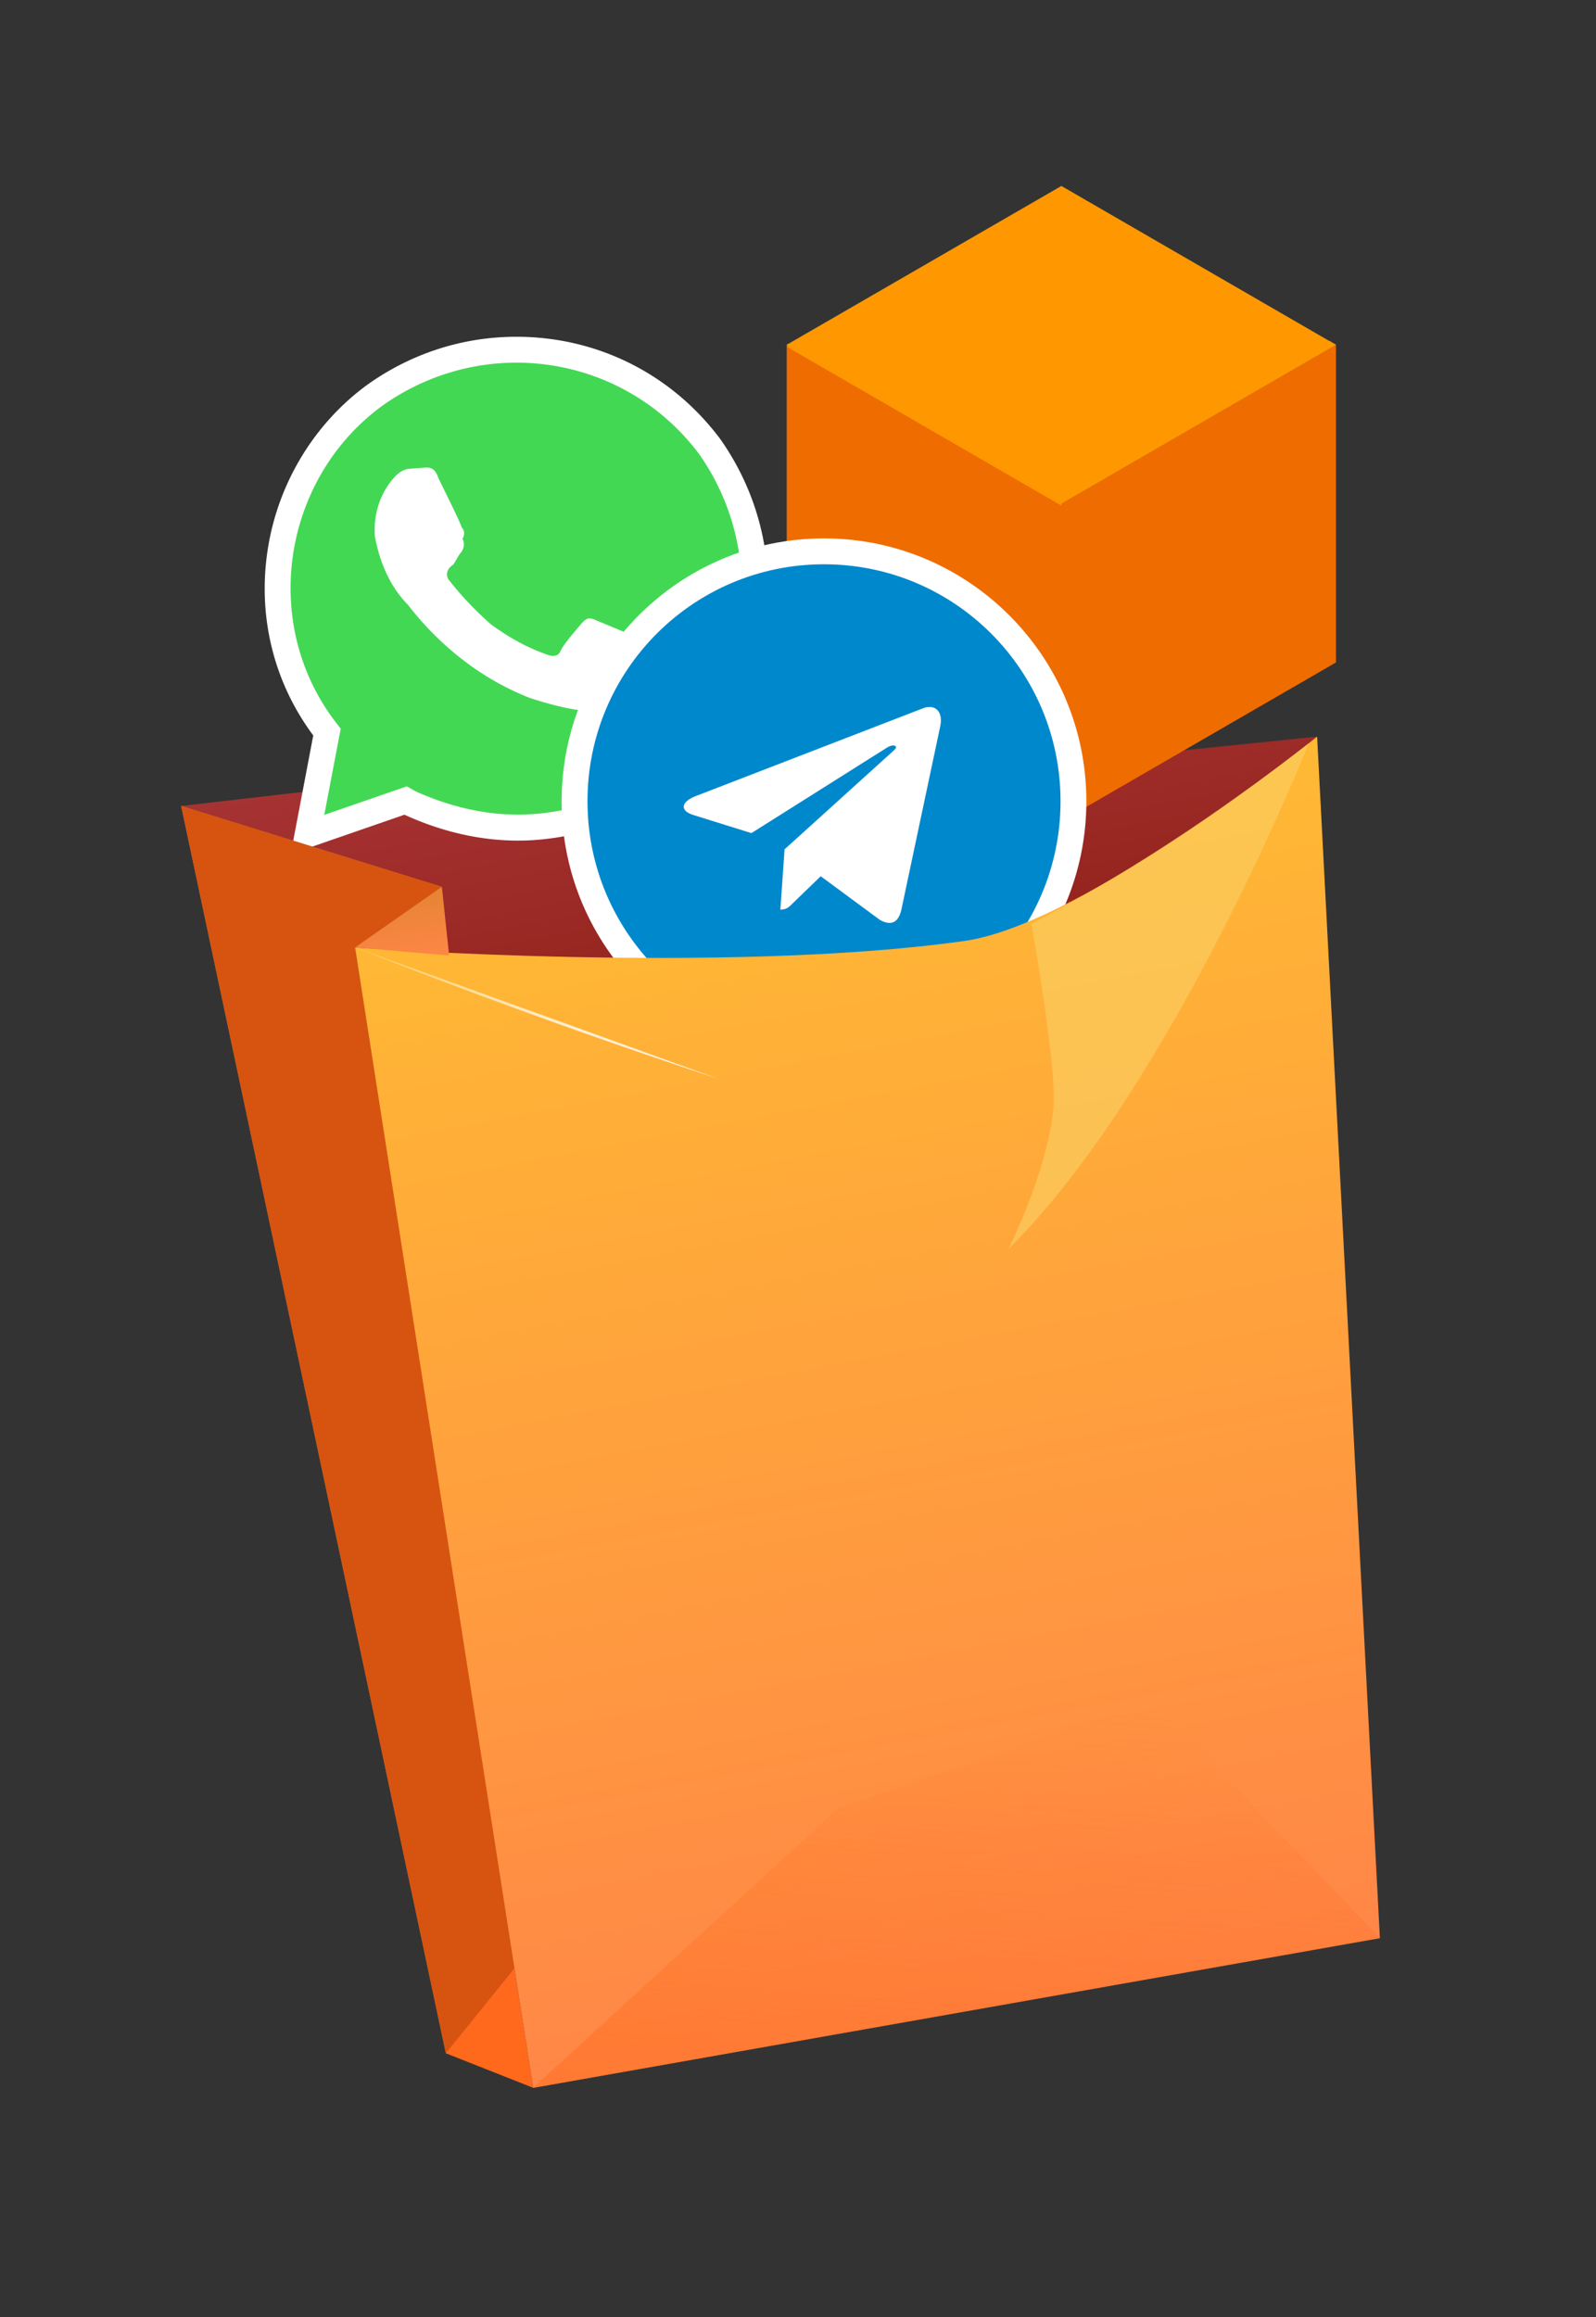 <svg width="370" height="537" fill="none" xmlns="http://www.w3.org/2000/svg"><rect width="100%" height="100%" fill="#333333" stroke="none"/><path fill-rule="evenodd" clip-rule="evenodd" d="m305.345 170.712-47.787 4.879 3.213-13.956-218.774 25.132 60.442 18.734-20.12 14.055s101.642 11.556 147.612 1.699c45.971-9.876 75.414-50.543 75.414-50.543z" fill="url(#a)"/><path d="M122.66 175.951c23.588-1.691 41.411-21.232 39.809-43.647-1.602-22.414-22.022-39.213-45.61-37.522-23.588 1.69-41.411 21.232-39.81 43.646 1.603 22.415 22.023 39.214 45.611 37.523z" fill="#fff"/><path d="m75.795 169.652-.619-.799c-8.783-11.657-12.396-26.132-10.2-40.787 2.176-14.615 10.18-27.93 21.937-36.487 9.721-6.898 21.059-10.537 32.816-10.537 17.746 0 34.034 8.137 44.693 22.312 17.786 25.252 12.656 59.421-11.657 77.854-8.443 6.098-18.444 9.697-29.003 10.437-1.218.08-2.456.14-3.673.14-8.224 0-16.628-1.9-24.932-5.658l-.12-.06-.998-.56-22.735 7.877 4.491-23.732zm14.093-45.684c1.097 5.818 3.453 10.716 6.826 14.135l.12.12.12.14c7.306 9.477 16.667 16.614 27.047 20.633 5.789 1.859 10.28 2.779 13.534 2.779 1.197 0 2.056-.12 2.874-.24.419-.06.819-.12 1.198-.16 3.234-.76 5.689-2.799 7.745-6.438.519-.92.519-2.139.279-3.159-.579-.3-1.437-.64-2.016-.879l-10.599-4.399c-3.314 3.839-4.112 5.058-4.272 5.438-.778 1.9-2.475 3.039-4.531 3.039-.838 0-1.697-.18-2.575-.56-4.451-1.539-8.803-3.878-13.514-7.297l-.219-.16c-3.733-3.259-7.406-7.118-10.3-10.876l-.12-.14-.1-.16c-1.437-2.42-.758-5.359 1.537-7.078.12-.2.28-.46.379-.66.34-.6.719-1.279 1.218-1.859l-.998-1.68.659-.759-.08-.06-.06-.9c-.479-1.22-2.635-5.578-3.813-7.997l-1.397-2.879s-.16-.44-.18-.54c-.08 0-3.513.26-3.513.26-.459.04-1.058.46-1.716 1.199-2.535 2.999-3.793 6.938-3.534 11.137z" fill="#43D854"/><path d="M119.729 84.041c16.088 0 31.898 7.297 42.297 21.113 16.728 23.752 11.857 56.281-11.078 73.675-8.084 5.838-17.646 9.137-27.407 9.837a50.34 50.34 0 0 1-3.473.12c-7.984 0-16.049-1.94-23.714-5.398l-2.036-1.16-19.143 6.618 3.813-19.974-1.437-1.859c-17.327-23.052-11.857-56.261 11.118-73.015 9.462-6.698 20.321-9.957 31.06-9.957zm17.825 80.753c2.156 0 3.393-.34 4.531-.42 4.511-.98 7.565-3.819 9.901-7.937 1.158-2.06.978-4.659.18-6.578-.699-.6-2.036-1.16-3.394-1.72l-10.779-4.478c-.499-.22-.918-.34-1.297-.34-.619 0-1.158.34-1.917 1.22-1.197 1.399-4.231 4.898-4.79 6.258-.36.859-.998 1.199-1.777 1.199-.439 0-.938-.12-1.437-.32-4.691-1.639-8.783-3.958-12.915-6.957-3.493-3.039-7.006-6.718-9.901-10.457-.738-1.259-.179-2.619 1.058-3.359.599-.7 1.158-2.059 1.757-2.759.599-.7 1.158-2.059.419-3.319.599-.7.519-1.999-.18-2.619-.04-.66-3.852-8.257-5.389-11.436-.679-2.079-1.657-2.419-2.715-2.419-.24 0-.479.02-.718.04l-3.254.24c-1.297.1-2.555.839-3.753 2.239-3.014 3.499-4.65 8.217-4.272 13.435 1.078 5.838 3.434 11.577 7.666 15.855 7.206 9.337 16.907 17.174 28.344 21.613 7.546 2.439 11.837 3.019 14.632 3.019zm-17.825-86.751c-12.376 0-24.313 3.819-34.513 11.076-12.476 9.077-20.9 23.112-23.195 38.527-2.296 15.355 1.477 30.53 10.6 42.786l-3.294 17.314-1.936 10.177 9.78-3.379 16.588-5.738.18.08c8.703 3.938 17.506 5.918 26.169 5.918 1.297 0 2.615-.04 3.892-.14 11.099-.8 21.638-4.579 30.481-10.957l.06-.04.06-.039c25.61-19.414 31.039-55.402 12.356-81.913l-.06-.08-.06-.08c-11.258-14.935-28.425-23.512-47.108-23.512zm-23.814 36.568.878-.06c.24.48.5 1.019.779 1.599.938 1.92 2.535 5.138 3.313 6.878l-1.018 1.179 1.118 1.9c-.1.18-.199.34-.279.5-.02.06-.06.1-.08.16-2.376 2.079-3.413 5.198-2.775 8.137-2.954-3.559-4.331-7.957-4.97-11.276-.16-3.339.838-6.438 2.854-8.777.06-.12.12-.2.18-.24zm39.523 38.667c.22-.36.799-1.2 2.455-3.159l8.564 3.559c.04.02.099.04.139.06-1.936 3.318-3.852 4.278-5.489 4.698-.359.04-.719.08-1.118.14-.738.1-1.457.2-2.435.2-1.836 0-4.232-.36-7.166-1.08 2.236-.62 4.072-2.199 5.05-4.418z" fill="#fff"/><path fill-rule="evenodd" clip-rule="evenodd" d="m82.319 219.556 20.12-14.055-60.442-18.734 61.361 289.063 20.24 7.997-41.28-264.271z" fill="url(#b)"/><path fill-rule="evenodd" clip-rule="evenodd" d="m103.358 475.83 16.308-20.193-37.347-236.081 20.12-14.055-60.442-18.734 61.361 289.063z" fill="#D65410"/><path d="M309.696 79.882 246.06 116.69l-63.676-36.808v73.636l31.838 18.393v36.828l95.494-55.221V79.882h-.02z" fill="#EF6C00"/><path d="m246.06 116.71-63.676-36.808 63.676-36.807 63.636 36.807-63.636 36.808z" fill="#FF9800"/><path d="m244.922 115.591-62.139-35.948-.399.24 63.676 36.807 63.636-36.807-1.497-.88-63.277 36.588z" fill="#FF9800"/><path d="M246.06 117.17v-.46l-63.277-36.608-.399.24 63.676 36.828z" fill="#FF9800"/><path d="M191.186 226.153c-23.654 0-42.896-17.074-42.896-38.047 0-20.973 19.242-38.067 42.896-38.067s42.897 17.074 42.897 38.047c0 20.973-19.243 38.067-42.897 38.067z" fill="#fff"/><path d="M191.188 153.038c22.037 0 39.902 15.695 39.902 35.048 0 19.354-17.865 35.048-39.902 35.048-22.037 0-39.902-15.694-39.902-35.048 0-19.353 17.865-35.048 39.902-35.048zm0-5.998c-25.311 0-45.891 18.414-45.891 41.046 0 22.633 20.58 41.046 45.891 41.046s45.891-18.413 45.891-41.046c0-22.632-20.58-41.046-45.891-41.046z" fill="#fff"/><path d="M191.027 243.588c-31.878 0-57.827-25.972-57.827-57.921 0-31.929 25.929-57.92 57.827-57.92 31.878 0 57.828 25.971 57.828 57.92-.02 31.949-25.95 57.921-57.828 57.921zm14.851-32.829c.04-.14.1-.32.16-.56l8.982-42.446c.08-.36.1-.66.1-.86l-7.525 2.899c1.337.18 2.415.98 2.874 2.2.2.54.699 2.399-1.217 4.078l-24.453 22.153-.439 6.398 5.689-5.478 15.57 11.496c.1.06.179.1.259.12zm-32.097-20.973 28.345-17.874-38.266 14.775 9.921 3.099z" fill="#08C"/><path d="M191.029 130.766c30.281 0 54.833 24.571 54.833 54.921 0 30.33-24.532 54.922-54.833 54.922-30.281 0-54.833-24.572-54.833-54.922 0-30.35 24.532-54.921 54.833-54.921zm-16.827 62.299 31.399-19.794c.539-.36 1.058-.52 1.457-.52.679 0 .958.44.259 1.06l-25.43 23.012-.978 13.976c1.417 0 2.036-.62 2.755-1.36l6.607-6.378 13.713 10.117c.818.46 1.557.7 2.216.7 1.337 0 2.295-1 2.754-3.019l9.003-42.466c.639-3.019-.639-4.559-2.475-4.559-.42 0-.879.08-1.338.24l-52.857 20.414c-3.633 1.419-3.553 3.438-.619 4.358l13.534 4.219zm16.827-68.297c-33.535 0-60.821 27.33-60.821 60.919s27.286 60.92 60.821 60.92 60.822-27.331 60.822-60.92-27.287-60.919-60.822-60.919zm.3 71.596 18.044-16.315-5.429 25.631-10.08-7.437-2.535-1.879zm-18.365-9.957 1.497-.58-1.097.7-.4-.12z" fill="#fff"/><path fill-rule="evenodd" clip-rule="evenodd" d="m319.898 449.158-14.551-278.446s-53.915 43.405-81.721 47.344c-55.632 7.857-141.305 1.519-141.305 1.519L123.6 483.847l196.298-34.689z" fill="url(#c)"/><path opacity=".6" fill-rule="evenodd" clip-rule="evenodd" d="M303.41 172.231s-31.419 79.334-69.624 117.241c0 0 9.062-18.074 10.419-32.609.899-9.477-5.09-42.806-5.09-42.806s28.605-13.955 64.295-41.826z" fill="#FAD165"/><path opacity=".8" fill-rule="evenodd" clip-rule="evenodd" d="M166.796 250.105c-46.609-15.294-84.475-30.549-84.475-30.549l84.475 30.549z" fill="url(#d)"/><path fill-rule="evenodd" clip-rule="evenodd" d="m102.442 205.5 1.676 15.935-21.797-1.879 20.121-14.056z" fill="url(#e)"/><path opacity=".5" fill-rule="evenodd" clip-rule="evenodd" d="m123.599 483.827 70.762-64.818 72.718-24.952 52.818 55.102-196.298 34.668z" fill="url(#f)"/><defs><linearGradient id="a" x1="183.473" y1="230.21" x2="170.55" y2="162.353" gradientUnits="userSpaceOnUse"><stop stop-color="#93221B"/><stop offset=".998" stop-color="#A63333"/></linearGradient><linearGradient id="b" x1="126.759" y1="483.307" x2="69.305" y2="181.636" gradientUnits="userSpaceOnUse"><stop stop-color="#FF691B"/><stop offset=".998" stop-color="#FE6A3B"/></linearGradient><linearGradient id="c" x1="240.524" y1="464.369" x2="188.839" y2="192.985" gradientUnits="userSpaceOnUse"><stop stop-color="#FF8647"/><stop offset="1" stop-color="#FFB934"/></linearGradient><linearGradient id="d" x1="128.866" y1="257.404" x2="120.294" y2="212.394" gradientUnits="userSpaceOnUse"><stop offset=".396" stop-color="#fff"/><stop offset="1" stop-color="#FAD165"/></linearGradient><linearGradient id="e" x1="94.457" y1="223.356" x2="91.47" y2="207.67" gradientUnits="userSpaceOnUse"><stop stop-color="#FF8647"/><stop offset="1" stop-color="#E68434"/></linearGradient><linearGradient id="f" x1="214.548" y1="493.829" x2="222.224" y2="394.21" gradientUnits="userSpaceOnUse"><stop stop-color="#FF6A1D"/><stop offset="1" stop-color="#FF6A1D" stop-opacity="0"/></linearGradient></defs></svg>